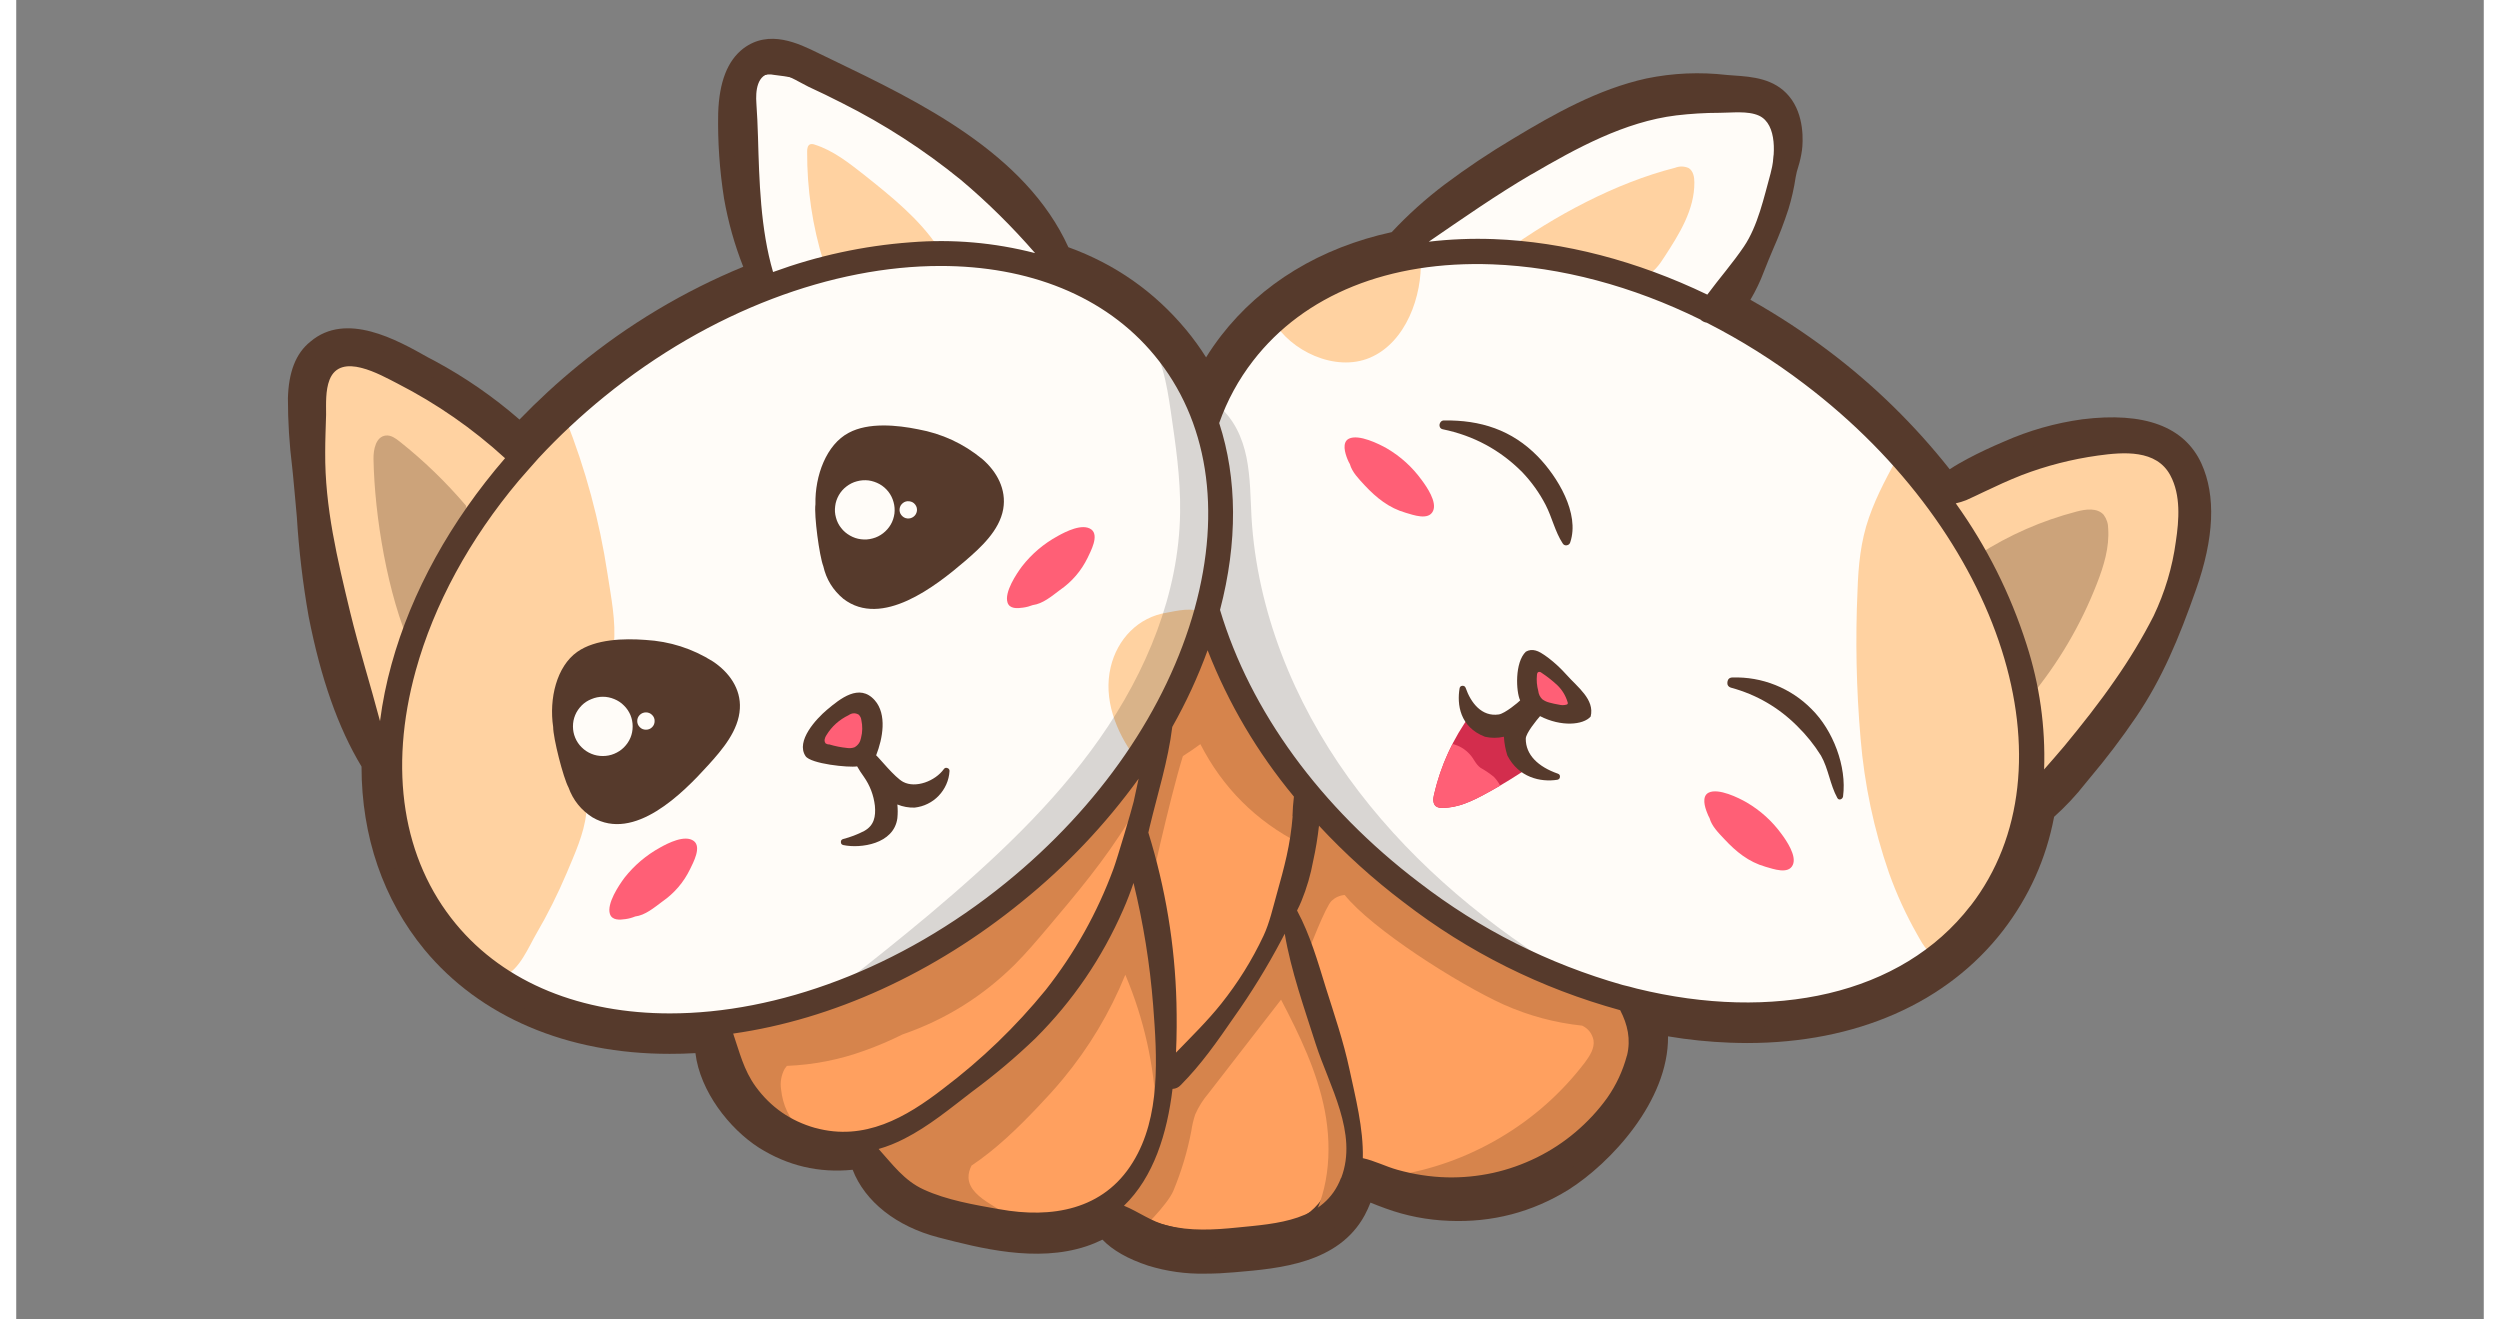 <svg xmlns="http://www.w3.org/2000/svg" xmlns:xlink="http://www.w3.org/1999/xlink" width="144" zoomAndPan="magnify" viewBox="0 0 108 57.75" height="76" preserveAspectRatio="xMidYMid meet" version="1.0"><rect x="0" y="0" width="108" height="57.75" fill="#808080" stroke="none"/><defs><clipPath id="30b774b1ca"><path d="M 11.891 1.254 L 96.277 1.254 L 96.277 55.766 L 11.891 55.766 Z M 11.891 1.254 " clip-rule="nonzero"/></clipPath><clipPath id="08a9f5d377"><path d="M 12 2 L 96 2 L 96 55.766 L 12 55.766 Z M 12 2 " clip-rule="nonzero"/></clipPath></defs><g clip-path="url(#30b774b1ca)"><path fill="#563a2c" d="M 95.645 20.293 C 94.902 18.668 93.148 18.016 90.43 18.352 C 89.242 18.516 88.102 18.84 87.008 19.324 C 86.426 19.57 85.906 19.816 85.418 20.074 C 85.164 20.211 84.891 20.363 84.625 20.539 C 83.094 18.602 81.34 16.883 79.367 15.391 C 78.262 14.555 77.109 13.801 75.902 13.121 C 76.137 12.723 76.336 12.309 76.496 11.879 C 76.621 11.551 76.762 11.223 76.906 10.879 C 77.156 10.316 77.375 9.742 77.566 9.156 C 77.707 8.699 77.812 8.23 77.883 7.754 C 77.91 7.598 77.949 7.441 78 7.289 C 78.074 7.055 78.125 6.812 78.16 6.57 C 78.203 6.23 78.285 5.035 77.594 4.211 C 76.945 3.43 75.969 3.359 75.191 3.305 L 74.871 3.281 C 73.691 3.145 72.516 3.195 71.352 3.434 C 69.23 3.902 67.312 4.988 65.527 6.062 C 64.488 6.68 63.484 7.352 62.52 8.074 C 61.688 8.703 60.914 9.398 60.203 10.16 C 57.086 10.84 54.504 12.406 52.734 14.695 C 52.5 15 52.281 15.312 52.078 15.641 C 51.812 15.219 51.523 14.82 51.207 14.438 C 49.82 12.77 48.102 11.562 46.051 10.82 C 44.176 6.695 39.523 4.453 35.762 2.641 L 35.105 2.324 C 34.246 1.902 32.953 1.266 31.82 2.125 C 31.133 2.656 30.766 3.582 30.723 4.957 C 30.699 6.211 30.785 7.453 30.98 8.691 C 31.16 9.715 31.438 10.707 31.82 11.676 C 29.199 12.758 26.793 14.199 24.605 15.992 C 23.699 16.73 22.84 17.523 22.027 18.363 C 20.891 17.375 19.66 16.523 18.332 15.805 L 18.012 15.637 C 16.676 14.883 14.438 13.621 12.875 14.953 C 12.234 15.465 11.922 16.285 11.891 17.434 C 11.891 18.445 11.953 19.449 12.078 20.449 L 12.109 20.746 C 12.172 21.367 12.223 22.004 12.281 22.621 C 12.371 24.082 12.543 25.535 12.797 26.977 C 13.332 29.703 14.09 31.855 15.113 33.551 C 15.113 36.617 16.07 39.379 17.863 41.559 C 20.297 44.504 24.109 46.129 28.598 46.125 C 28.969 46.125 29.344 46.117 29.727 46.094 C 29.93 47.766 31.215 49.406 32.508 50.234 C 33.762 51.023 35.129 51.348 36.609 51.199 C 37.141 52.586 38.523 53.684 40.367 54.16 C 42.176 54.629 44.652 55.27 46.828 54.551 C 47.074 54.469 47.312 54.371 47.543 54.258 C 47.984 54.719 48.652 55.102 49.539 55.395 C 50.352 55.645 51.18 55.762 52.027 55.746 C 52.48 55.746 52.895 55.723 53.25 55.691 L 53.387 55.68 C 55.273 55.52 57.875 55.301 59.02 53.188 C 59.117 53.008 59.199 52.824 59.273 52.637 C 59.488 52.73 59.711 52.805 59.934 52.891 C 60.832 53.219 61.758 53.398 62.715 53.434 C 64.602 53.512 66.344 53.059 67.945 52.07 C 69.77 50.914 72.324 48.199 72.297 45.359 C 73.195 45.512 74.102 45.602 75.008 45.637 C 75.258 45.645 75.508 45.652 75.758 45.652 C 80.527 45.652 84.508 43.902 86.961 40.727 C 88.102 39.242 88.848 37.582 89.195 35.75 C 89.695 35.301 90.156 34.812 90.57 34.281 L 90.762 34.047 C 91.48 33.195 92.152 32.312 92.777 31.391 C 93.922 29.703 94.656 27.941 95.406 25.805 C 96.203 23.551 96.281 21.695 95.645 20.293 Z M 95.645 20.293 " fill-opacity="1" fill-rule="nonzero"/></g><path fill="#fffcf8" d="M 52.273 20.449 C 52.172 19.57 52 18.703 51.758 17.852 C 51.371 16.664 50.746 15.613 49.879 14.707 C 49.016 13.801 47.992 13.121 46.816 12.672 C 46.488 12.57 46.176 12.434 45.875 12.262 C 45.359 11.922 45.043 11.367 44.723 10.844 C 42.238 6.793 37.91 3.824 33.16 3.277 C 32.984 3.238 32.812 3.254 32.645 3.324 C 32.422 3.441 32.34 3.715 32.285 3.965 C 31.836 6.117 31.926 8.246 32.559 10.355 C 32.789 11.125 33.074 12.047 32.543 12.66 C 32.309 12.938 31.953 13.082 31.621 13.223 C 28.309 14.633 25.48 16.691 23.133 19.402 C 23.133 19.402 20.727 41.113 20.727 41.445 C 20.746 42.523 21.906 43.168 22.906 43.594 C 23.691 43.949 24.5 44.242 25.332 44.461 C 26.207 44.648 27.094 44.73 27.988 44.711 C 32.09 44.703 35.934 43.711 39.52 41.738 C 41.199 40.84 42.703 39.711 44.035 38.355 C 44.121 38.262 44.203 38.168 44.289 38.07 C 44.352 38.023 44.414 37.98 44.477 37.934 C 45.242 37.336 45.785 36.5 46.504 35.852 C 47.426 35.016 48.629 34.488 49.395 33.516 C 49.973 32.781 50.242 31.863 50.504 30.969 L 51.965 25.922 C 52.203 25.188 52.375 24.438 52.48 23.676 C 52.582 22.598 52.438 21.516 52.273 20.449 Z M 52.273 20.449 " fill-opacity="1" fill-rule="nonzero"/><path fill="#fffcf8" d="M 84.023 36.105 C 83.645 33.891 82.168 24.09 82.477 21.422 C 82.527 21.16 82.531 20.902 82.484 20.641 C 82.375 20.328 82.199 20.059 81.949 19.836 C 81.145 18.984 77.887 15.836 77.215 15.441 L 74.562 13.91 C 74.465 13.852 74.336 13.164 74.504 12.941 C 76.051 10.895 77.09 8.355 76.93 5.797 C 76.93 5.617 76.887 5.453 76.789 5.301 C 76.668 5.164 76.512 5.07 76.332 5.027 C 74.875 4.539 73.398 4.477 71.906 4.844 C 70.988 5.105 70.098 5.445 69.242 5.867 L 66.84 6.957 C 66.152 7.27 63.508 9.094 62.863 9.664 C 61.395 10.945 56.062 13.582 56.062 13.582 C 54.234 14.969 52.297 16.707 52.219 18.988 C 52.191 19.68 52.656 22.918 52.625 23.859 C 52.594 24.883 52.453 25.922 52.539 26.949 C 52.66 28.391 53.227 29.762 53.922 31.039 C 56.301 35.348 60.281 38.59 64.562 41.059 C 66.797 42.352 69.184 43.477 71.738 43.879 C 73.945 44.223 76.031 44.609 78.266 44.375 C 79.387 44.254 80.688 43.543 81.738 43.129 C 82.789 42.715 83.758 41.98 84.207 40.953 C 84.859 39.43 84.297 37.719 84.023 36.105 Z M 84.023 36.105 " fill-opacity="1" fill-rule="nonzero"/><path fill="#ffa05f" d="M 31.047 44.934 C 31.195 45.562 31.434 46.156 31.754 46.715 C 32.078 47.273 32.469 47.777 32.938 48.227 C 33.402 48.676 33.922 49.051 34.496 49.352 C 35.07 49.652 35.676 49.867 36.312 49.996 C 36.543 50.027 36.762 50.086 36.973 50.18 C 37.148 50.289 37.305 50.418 37.441 50.57 C 38.043 51.145 38.707 51.633 39.434 52.035 C 40.16 52.438 40.926 52.738 41.73 52.945 C 42.539 53.148 43.355 53.25 44.191 53.242 C 45.023 53.238 45.84 53.125 46.645 52.91 C 46.938 52.805 47.246 52.742 47.559 52.727 C 47.973 52.727 48.359 52.918 48.738 53.082 C 50.336 53.762 52.004 54.059 53.738 53.969 C 55.105 53.902 56.613 53.469 57.27 52.277 C 57.375 52.043 57.5 51.82 57.652 51.613 C 58.25 50.934 59.355 51.273 60.23 51.543 C 63.875 52.641 68.203 50.844 69.914 47.469 C 70.465 46.375 70.734 44.988 70.047 43.973 C 69.262 43.957 68.613 43.395 67.93 43.012 C 66.785 42.379 65.434 42.23 64.219 41.742 C 63.051 41.273 62.039 40.496 61.043 39.73 C 59.156 38.285 57.254 36.816 55.797 34.945 C 54.832 33.703 54.078 32.312 53.336 30.93 L 52.035 28.508 C 50.965 31.258 49.461 33.75 47.523 35.984 C 45.59 38.219 43.332 40.066 40.754 41.531 C 37.832 43.18 34.605 44.242 31.406 45.281 " fill-opacity="1" fill-rule="nonzero"/><path fill="#ffd2a1" d="M 24.047 18.34 C 24.02 18.262 23.777 18.508 23.742 18.543 C 23.371 18.883 23.004 19.238 22.621 19.566 C 21.922 20.164 21.164 19.621 20.57 19.152 C 19.977 18.688 19.395 18.129 18.766 17.66 C 17.355 16.629 15.645 16.188 13.973 15.785 C 13.941 15.773 13.918 15.781 13.898 15.801 C 13.438 16.316 13.266 16.938 13.176 17.613 C 13.051 18.574 12.992 19.539 13.004 20.508 C 13 22.484 13.238 24.434 13.715 26.355 C 14.148 28.113 14.723 30.141 15.773 31.652 C 16.02 31.992 16.453 33.82 16.52 34.371 C 16.645 35.414 17.637 39.281 18.102 40.047 C 18.57 40.812 19.25 41.43 19.941 42 C 20.312 42.301 20.809 42.867 21.352 42.699 C 22.004 42.5 22.453 41.395 22.762 40.871 C 23.262 40.016 23.703 39.129 24.09 38.219 C 24.434 37.395 24.855 36.492 24.949 35.594 C 25.043 34.691 24.555 34.016 24.312 33.176 C 24.012 32.152 23.902 30.543 24.746 29.715 C 25.082 29.383 26.121 28.488 26.156 28.219 C 26.258 27.215 26.031 26.109 25.879 25.113 C 25.527 22.785 24.918 20.527 24.047 18.34 Z M 24.047 18.34 " fill-opacity="1" fill-rule="nonzero"/><path fill="#ffd2a1" d="M 94.438 20.324 C 93.18 18.555 90.676 19.266 88.973 19.781 C 87.945 20.09 86.914 20.422 85.98 20.973 C 85.73 21.121 85.488 21.289 85.258 21.465 C 84.945 21.707 84.895 21.84 84.465 21.758 C 83.75 21.625 83.176 20.762 82.781 20.199 C 82.758 20.164 82.727 20.156 82.688 20.168 L 82.57 19.871 L 82.598 19.824 C 82.637 19.754 82.523 19.691 82.484 19.762 C 81.969 20.695 81.445 21.637 81.094 22.645 C 80.727 23.688 80.625 24.762 80.59 25.859 C 80.492 28.016 80.539 30.168 80.723 32.316 C 80.891 34.332 81.305 36.297 81.969 38.211 C 82.301 39.141 82.711 40.035 83.199 40.895 C 83.488 41.402 83.781 42.035 84.43 41.66 C 85.879 40.824 87.211 39.32 87.801 37.766 C 87.953 37.312 88.066 36.852 88.145 36.379 C 88.273 35.719 88.543 35.121 88.957 34.582 C 89.699 33.594 90.453 32.609 91.203 31.625 C 92.531 29.871 93.895 28.145 94.523 26 C 94.816 25 94.961 23.977 94.961 22.934 C 94.965 22.082 94.949 21.043 94.438 20.324 Z M 94.438 20.324 " fill-opacity="1" fill-rule="nonzero"/><path fill="#ffd2a1" d="M 50.375 26.812 C 49.102 27.008 48.191 27.977 47.902 29.199 C 47.57 30.602 48.137 32.02 48.961 33.145 C 48.949 33.176 49.125 33.172 49.113 33.16 C 49.98 31.578 50.832 29.938 51.543 28.289 C 51.676 27.988 52.172 27.219 51.887 26.871 C 51.605 26.523 50.719 26.754 50.375 26.812 Z M 50.375 26.812 " fill-opacity="1" fill-rule="nonzero"/><path fill="#ffd2a1" d="M 57.82 12.457 C 57.211 12.715 56.613 13 56.027 13.309 C 55.707 13.477 54.957 13.953 54.996 14.012 C 55.758 15.359 57.727 16.297 59.242 15.66 C 60.836 14.988 61.543 12.934 61.473 11.348 C 61.469 11.289 58.965 11.969 57.82 12.457 Z M 57.82 12.457 " fill-opacity="1" fill-rule="nonzero"/><path fill="#d32d4d" d="M 66.074 33.605 C 66.016 33.703 65.934 33.781 65.832 33.836 C 65.543 34.023 65.25 34.207 64.949 34.383 C 64.738 34.508 64.52 34.629 64.305 34.746 C 63.723 35.062 63.102 35.359 62.434 35.359 C 62.324 35.371 62.227 35.348 62.137 35.289 C 61.992 35.172 62.012 34.945 62.055 34.777 C 62.352 33.496 62.887 32.324 63.664 31.262 L 63.906 31.441 C 64.141 31.66 64.422 31.793 64.742 31.832 C 64.918 31.832 65.082 31.867 65.238 31.938 C 65.34 32.016 65.422 32.113 65.477 32.227 C 65.633 32.484 65.789 32.738 65.945 32.996 C 66.059 33.18 66.18 33.41 66.074 33.605 Z M 66.074 33.605 " fill-opacity="1" fill-rule="nonzero"/><path fill="#ff5f76" d="M 64.949 34.383 C 64.738 34.508 64.52 34.629 64.305 34.746 C 63.723 35.062 63.102 35.359 62.434 35.359 C 62.324 35.371 62.227 35.348 62.137 35.289 C 61.992 35.172 62.012 34.945 62.055 34.777 C 62.23 34.004 62.504 33.266 62.863 32.562 C 63.164 32.637 63.414 32.789 63.621 33.016 C 63.805 33.215 63.871 33.445 64.09 33.605 C 64.293 33.719 64.488 33.852 64.672 34 C 64.781 34.113 64.875 34.242 64.949 34.383 Z M 64.949 34.383 " fill-opacity="1" fill-rule="nonzero"/><path fill="#cca37a" d="M 17.285 28.344 C 16.258 26.039 15.684 22.617 15.637 20.094 C 15.629 19.664 15.746 19.105 16.18 19.062 C 16.402 19.039 16.605 19.184 16.781 19.324 C 17.84 20.164 18.805 21.098 19.68 22.125 C 19.75 22.336 19.754 22.543 19.691 22.754 C 18.676 24.527 17.875 26.391 17.285 28.344 " fill-opacity="1" fill-rule="nonzero"/><path fill="#cca37a" d="M 85.906 24.262 C 87.23 23.414 88.652 22.789 90.176 22.391 C 90.586 22.281 91.082 22.219 91.363 22.531 C 91.496 22.715 91.562 22.914 91.562 23.141 C 91.617 23.957 91.371 24.766 91.074 25.527 C 90.363 27.359 89.375 29.035 88.117 30.551 C 87.691 28.477 86.957 26.52 85.906 24.676 " fill-opacity="1" fill-rule="nonzero"/><path fill="#ffd2a1" d="M 35.438 11.492 C 35.484 11.539 35.355 11.527 35.336 11.465 C 34.848 9.891 34.609 8.277 34.617 6.629 C 34.617 6.508 34.637 6.359 34.75 6.316 C 34.816 6.297 34.879 6.305 34.941 6.328 C 35.773 6.59 36.457 7.141 37.145 7.68 C 38.32 8.617 39.512 9.574 40.348 10.82 C 39.355 11.043 35.816 11.254 35.453 11.844 " fill-opacity="1" fill-rule="nonzero"/><path fill="#ffd2a1" d="M 65.156 11.012 C 67.32 9.449 70.012 8 72.602 7.344 C 72.805 7.266 73 7.27 73.199 7.355 C 73.398 7.477 73.449 7.742 73.449 7.977 C 73.461 9.172 72.793 10.238 72.145 11.234 C 71.918 11.59 71.656 11.965 71.254 12.086 C 70.949 12.156 70.645 12.145 70.344 12.059 L 65.156 11.008 " fill-opacity="1" fill-rule="nonzero"/><path fill="#000000" d="M 52.609 17.766 C 53.293 18.316 53.676 19.168 53.848 20.027 C 54.02 20.883 54.02 21.766 54.066 22.641 C 54.309 26.73 55.91 30.699 58.312 34.039 C 60.719 37.379 63.898 40.125 67.395 42.324 C 66.02 41.668 64.668 40.969 63.336 40.23 C 62.562 39.801 61.797 39.359 61.074 38.859 C 57.496 36.371 55.133 32.551 52.867 28.848 C 52.555 28.336 52.234 27.805 52.168 27.211 C 52.113 26.707 52.25 26.203 52.34 25.707 C 52.855 23.109 52.484 20.426 52.102 17.805 " fill-opacity="0.149" fill-rule="nonzero"/><path fill="#000000" d="M 49.383 14.582 C 50.148 15.531 50.355 16.797 50.531 17.992 C 50.746 19.461 50.965 20.938 50.941 22.422 C 50.895 25.973 49.469 29.41 47.422 32.324 C 45.375 35.242 42.727 37.691 39.996 39.996 C 38.734 41.051 37.453 42.082 36.152 43.086 L 40.727 40.73 C 41.234 40.484 41.723 40.203 42.191 39.887 C 42.523 39.645 42.84 39.387 43.145 39.113 C 45.25 37.277 47.371 35.426 49.062 33.207 C 50.723 31.023 51.953 28.461 52.25 25.742 C 52.406 24.332 52.309 22.906 52.211 21.492 C 52.18 20.781 52.102 20.074 51.98 19.371 C 51.711 17.945 51.125 16.656 50.227 15.508 " fill-opacity="0.149" fill-rule="nonzero"/><path fill="#d6844c" d="M 70.828 44.898 C 70.816 44.785 70.484 43.875 70.23 43.656 C 69.914 43.379 67.086 42.387 66.074 42.031 C 65.477 41.836 64.887 41.609 64.312 41.352 C 63.828 41.121 58.602 37.398 56.84 35.398 C 56.668 35.707 55.551 39.41 55.59 39.523 C 55.773 40.047 53.148 44.297 51.516 45.977 C 51.07 46.438 50.594 46.906 50.383 47.512 C 50.293 47.801 50.23 48.098 50.191 48.398 C 49.902 50.039 49.219 51.492 48.141 52.766 C 48.105 52.852 48.105 52.941 48.141 53.031 C 48.332 53.273 49.035 54.039 49.164 53.914 C 49.164 53.914 50.379 52.754 50.645 52.121 C 50.996 51.277 51.258 50.406 51.43 49.512 C 51.465 49.262 51.523 49.016 51.602 48.777 C 51.75 48.445 51.938 48.141 52.176 47.863 L 55.359 43.754 C 56.172 45.305 56.938 46.898 57.273 48.609 C 57.617 50.398 57.453 52.359 56.441 53.879 C 57.16 53.422 57.727 52.828 58.145 52.09 C 58.559 51.355 58.777 50.562 58.793 49.719 C 58.793 49.035 56.613 42.801 56.375 42.102 C 56.598 41.516 57.312 39.668 57.574 39.426 C 57.734 39.277 57.926 39.191 58.145 39.172 C 59.32 40.645 63.07 43.047 65.113 43.973 C 66.203 44.457 67.348 44.766 68.539 44.891 C 68.809 45.023 68.973 45.234 69.035 45.527 C 69.09 45.879 68.875 46.207 68.66 46.5 C 67.637 47.84 66.398 48.941 64.941 49.801 C 63.484 50.66 61.918 51.219 60.242 51.469 C 61.926 52.043 63.629 52.125 65.355 51.711 C 66.918 51.34 68.391 50.531 69.43 49.328 C 70.469 48.121 71.027 46.477 70.828 44.898 Z M 70.828 44.898 " fill-opacity="1" fill-rule="nonzero"/><path fill="#d6844c" d="M 46.219 36.793 C 44.5 38.355 42.781 39.918 40.848 41.215 C 37.785 43.273 34.172 44.621 30.469 44.691 C 30.594 45.309 30.797 45.902 31.078 46.465 C 31.078 46.465 32.109 47.969 32.691 48.379 C 32.863 48.492 33.859 49.434 34.32 49.461 C 33.832 48.969 33.551 48.379 33.477 47.688 C 33.43 47.371 33.48 47.066 33.633 46.781 C 33.66 46.738 33.695 46.695 33.73 46.652 C 34.898 46.605 36.031 46.383 37.129 45.984 C 37.699 45.781 38.254 45.543 38.797 45.273 C 40.668 44.629 42.301 43.609 43.703 42.219 C 44.199 41.723 44.656 41.184 45.113 40.645 C 46.391 39.133 47.672 37.617 48.695 35.926 C 49.105 35.246 49.352 34.234 49.441 33.449 C 48.828 34.023 46.809 36.258 46.219 36.793 Z M 46.219 36.793 " fill-opacity="1" fill-rule="nonzero"/><path fill="#d6844c" d="M 56.488 34.746 C 56.336 34.305 56.004 33.949 55.688 33.605 C 54.16 31.949 52.52 30.055 52.219 27.832 C 51.852 28.77 50.363 31.426 50.082 31.922 C 49.824 32.379 49.375 34.41 49.238 34.926 C 48.988 35.859 47.785 40.207 47.062 41.441 C 46.762 41.977 46.43 42.488 46.066 42.984 C 45.621 43.551 45.137 44.078 44.613 44.574 C 42.457 46.676 40.105 48.531 37.559 50.145 C 37.793 50.797 38.156 51.363 38.645 51.852 C 38.707 51.91 38.77 51.969 38.84 52.02 C 38.906 52.234 39.145 52.363 39.355 52.438 C 40.336 52.789 41.414 52.789 42.402 53.117 C 42.828 53.262 43.27 53.473 43.715 53.387 L 42.613 52.688 C 42.18 52.414 41.703 52.059 41.68 51.551 C 41.676 51.363 41.723 51.184 41.812 51.016 C 42.875 50.305 43.82 49.391 44.703 48.461 C 45.086 48.059 45.461 47.652 45.812 47.227 C 46.957 45.844 47.867 44.324 48.543 42.664 C 49.363 44.605 49.812 46.629 49.898 48.734 C 50.18 45.645 50.367 42.465 49.496 39.492 C 49.531 39.297 50.465 35.02 51.062 33.094 C 51.324 32.926 51.578 32.754 51.828 32.57 C 52.809 34.484 54.262 35.934 56.184 36.918 C 56.461 36.23 56.73 35.457 56.488 34.746 Z M 56.488 34.746 " fill-opacity="1" fill-rule="nonzero"/><path fill="#563a2c" d="M 40.848 33.754 C 40.852 33.688 40.824 33.641 40.758 33.617 C 40.695 33.594 40.641 33.605 40.602 33.66 C 40.219 34.191 39.363 34.512 38.82 34.223 C 38.453 34.031 37.758 33.156 37.637 33.059 C 37.926 32.324 38.121 31.266 37.574 30.648 C 36.902 29.891 36.062 30.582 35.48 31.07 C 35.023 31.457 34.105 32.434 34.547 33.094 C 34.773 33.434 36.438 33.605 36.805 33.543 C 36.895 33.699 36.992 33.852 37.098 33.996 C 37.367 34.379 37.527 34.801 37.582 35.266 C 37.625 35.738 37.551 36.129 37.113 36.371 C 36.82 36.523 36.512 36.641 36.191 36.723 C 36.121 36.746 36.09 36.789 36.094 36.859 C 36.094 36.93 36.133 36.973 36.203 36.988 C 36.949 37.145 38.414 36.949 38.566 35.812 C 38.586 35.613 38.586 35.414 38.566 35.211 C 38.809 35.309 39.059 35.355 39.32 35.348 C 39.523 35.324 39.715 35.27 39.895 35.18 C 40.078 35.09 40.238 34.973 40.375 34.828 C 40.516 34.68 40.625 34.516 40.707 34.332 C 40.789 34.148 40.836 33.953 40.848 33.754 Z M 40.848 33.754 " fill-opacity="1" fill-rule="nonzero"/><path fill="#563a2c" d="M 30.496 28.953 C 29.59 28.383 28.605 28.07 27.539 28.008 C 26.602 27.938 25.352 27.969 24.555 28.531 C 23.652 29.168 23.316 30.578 23.5 31.816 C 23.5 32.309 23.945 34.051 24.172 34.465 C 24.371 35.02 24.723 35.457 25.219 35.773 C 27.059 36.855 29.172 34.723 30.285 33.492 C 30.906 32.809 31.621 31.973 31.672 31.012 C 31.723 30.141 31.199 29.422 30.496 28.953 Z M 25.672 33.09 C 25.5 33.09 25.332 33.059 25.172 32.992 C 25.012 32.926 24.871 32.832 24.75 32.711 C 24.625 32.59 24.531 32.449 24.465 32.289 C 24.398 32.129 24.367 31.965 24.367 31.793 C 24.367 31.621 24.398 31.457 24.465 31.297 C 24.531 31.137 24.629 31 24.75 30.875 C 24.871 30.754 25.016 30.66 25.176 30.598 C 25.336 30.531 25.5 30.496 25.676 30.496 C 25.848 30.496 26.016 30.531 26.176 30.598 C 26.336 30.664 26.477 30.754 26.598 30.879 C 26.723 31 26.816 31.141 26.883 31.297 C 26.949 31.457 26.98 31.621 26.98 31.793 C 26.98 31.965 26.949 32.133 26.883 32.289 C 26.816 32.449 26.719 32.59 26.598 32.711 C 26.477 32.832 26.332 32.926 26.172 32.992 C 26.012 33.059 25.844 33.09 25.672 33.09 Z M 27.562 31.938 C 27.457 31.938 27.367 31.902 27.293 31.828 C 27.219 31.754 27.18 31.664 27.18 31.559 C 27.18 31.453 27.219 31.363 27.293 31.289 C 27.367 31.219 27.457 31.18 27.562 31.18 C 27.668 31.18 27.758 31.219 27.832 31.293 C 27.906 31.367 27.945 31.457 27.941 31.562 C 27.941 31.664 27.906 31.754 27.832 31.828 C 27.758 31.902 27.668 31.938 27.562 31.938 Z M 27.562 31.938 " fill-opacity="1" fill-rule="nonzero"/><path fill="#563a2c" d="M 42.281 20.09 C 41.457 19.414 40.52 18.98 39.469 18.789 C 38.547 18.602 37.301 18.48 36.441 18.941 C 35.465 19.449 34.953 20.812 34.98 22.07 C 34.914 22.555 35.152 24.34 35.324 24.781 C 35.453 25.355 35.746 25.828 36.199 26.207 C 37.887 27.508 40.246 25.652 41.512 24.57 C 42.211 23.969 43.031 23.23 43.199 22.281 C 43.348 21.422 42.922 20.641 42.281 20.09 Z M 36.973 23.602 C 36.801 23.582 36.641 23.527 36.492 23.441 C 36.34 23.355 36.211 23.246 36.105 23.109 C 36 22.977 35.922 22.824 35.879 22.656 C 35.832 22.492 35.82 22.324 35.844 22.152 C 35.863 21.984 35.918 21.824 36.004 21.672 C 36.09 21.523 36.199 21.398 36.336 21.293 C 36.473 21.188 36.625 21.109 36.793 21.066 C 36.961 21.02 37.129 21.008 37.301 21.027 C 37.473 21.051 37.633 21.105 37.785 21.188 C 37.938 21.273 38.062 21.383 38.172 21.52 C 38.277 21.656 38.352 21.805 38.398 21.973 C 38.445 22.137 38.457 22.305 38.438 22.477 C 38.414 22.648 38.363 22.809 38.277 22.957 C 38.191 23.105 38.078 23.234 37.941 23.34 C 37.805 23.445 37.652 23.523 37.484 23.566 C 37.316 23.613 37.148 23.625 36.973 23.602 Z M 38.996 22.691 C 38.891 22.68 38.809 22.629 38.742 22.547 C 38.676 22.465 38.652 22.371 38.664 22.27 C 38.676 22.164 38.727 22.082 38.809 22.016 C 38.891 21.953 38.984 21.926 39.09 21.941 C 39.195 21.953 39.281 22 39.344 22.082 C 39.41 22.168 39.434 22.258 39.422 22.363 C 39.406 22.465 39.359 22.551 39.277 22.613 C 39.195 22.676 39.102 22.703 38.996 22.691 Z M 38.996 22.691 " fill-opacity="1" fill-rule="nonzero"/><path fill="#563a2c" d="M 66.941 22.102 C 67.219 22.641 67.352 23.273 67.684 23.781 C 67.723 23.848 67.785 23.879 67.863 23.867 C 67.941 23.855 67.992 23.812 68.016 23.738 C 68.445 22.469 67.449 20.855 66.598 19.98 C 65.461 18.816 64.09 18.379 62.488 18.402 C 62.273 18.402 62.207 18.742 62.438 18.789 C 63.785 19.066 64.945 19.691 65.914 20.664 C 66.324 21.094 66.668 21.574 66.941 22.102 Z M 66.941 22.102 " fill-opacity="1" fill-rule="nonzero"/><path fill="#563a2c" d="M 75.113 29.652 C 74.984 29.656 74.914 29.723 74.895 29.848 C 74.879 29.973 74.93 30.059 75.051 30.098 C 76.172 30.402 77.145 30.969 77.961 31.789 C 78.355 32.176 78.699 32.605 78.992 33.074 C 79.32 33.652 79.387 34.348 79.707 34.926 C 79.777 35.055 79.941 34.977 79.957 34.859 C 80.129 33.551 79.516 31.961 78.582 31.039 C 78.129 30.578 77.598 30.227 76.996 29.984 C 76.391 29.742 75.762 29.633 75.113 29.652 Z M 75.113 29.652 " fill-opacity="1" fill-rule="nonzero"/><g clip-path="url(#08a9f5d377)"><path fill="#563a2c" d="M 95.02 20.574 C 94.246 18.883 92.133 18.824 90.516 19.023 C 89.391 19.184 88.312 19.492 87.277 19.953 C 86.762 20.172 86.246 20.41 85.746 20.676 C 85.457 20.824 85.18 20.988 84.91 21.172 C 84.77 21.277 84.637 21.395 84.516 21.523 C 82.926 19.398 81.07 17.535 78.949 15.93 C 77.68 14.961 76.336 14.105 74.922 13.359 C 75.309 12.824 75.621 12.25 75.855 11.633 C 76.199 10.746 76.633 9.855 76.914 8.949 C 77.043 8.523 77.141 8.09 77.203 7.648 C 77.262 7.25 77.43 6.883 77.48 6.48 C 77.555 5.883 77.465 5.117 77.066 4.637 C 76.527 3.992 75.574 4.023 74.805 3.957 C 73.695 3.828 72.598 3.875 71.504 4.09 C 69.5 4.531 67.629 5.586 65.887 6.633 C 64.871 7.242 63.891 7.902 62.945 8.613 C 62.086 9.262 61.293 9.984 60.57 10.777 C 57.527 11.395 55.016 12.871 53.285 15.105 C 52.816 15.711 52.414 16.359 52.082 17.051 C 51.703 16.266 51.234 15.539 50.676 14.863 C 49.297 13.215 47.586 12.043 45.539 11.355 C 43.777 7.125 38.875 4.906 34.984 3.027 C 34.164 2.633 33.094 2.02 32.234 2.672 C 31.566 3.184 31.434 4.207 31.406 4.984 C 31.383 6.191 31.469 7.395 31.66 8.59 C 31.844 9.797 32.258 10.926 32.691 12.059 C 29.902 13.141 27.355 14.625 25.047 16.52 C 23.98 17.383 22.984 18.316 22.051 19.32 C 20.828 18.172 19.473 17.195 17.992 16.395 C 16.789 15.734 14.617 14.348 13.312 15.449 C 12.734 15.941 12.598 16.734 12.578 17.453 C 12.582 18.535 12.652 19.613 12.789 20.691 C 13 22.754 13.062 24.82 13.461 26.859 C 13.895 29.074 14.574 31.43 15.793 33.367 C 15.758 36.344 16.637 39.016 18.387 41.133 C 20.707 43.941 24.297 45.449 28.59 45.449 C 29.023 45.449 29.465 45.434 29.914 45.402 C 30.07 45.391 30.23 45.379 30.387 45.363 C 30.215 47.012 31.59 48.848 32.871 49.664 C 33.5 50.059 34.18 50.324 34.91 50.457 C 35.641 50.594 36.371 50.59 37.102 50.449 C 37.418 52.098 38.965 53.098 40.535 53.504 C 42.438 53.996 44.676 54.547 46.605 53.91 C 47.008 53.777 47.383 53.598 47.738 53.371 C 48.082 54.09 49.043 54.516 49.754 54.75 C 50.848 55.113 52.047 55.113 53.191 55.016 C 55.047 54.859 57.422 54.699 58.414 52.871 C 58.621 52.48 58.766 52.07 58.844 51.637 C 59.258 51.898 59.699 52.102 60.168 52.25 C 61.395 52.691 62.66 52.844 63.957 52.711 C 65.258 52.578 66.461 52.172 67.574 51.492 C 69.656 50.172 72.133 47.164 71.512 44.516 C 72.672 44.758 73.848 44.906 75.035 44.953 C 75.277 44.961 75.516 44.965 75.754 44.965 C 80.316 44.965 84.082 43.328 86.406 40.309 C 87.535 38.84 88.254 37.195 88.562 35.375 C 89.203 34.883 89.719 34.223 90.234 33.609 C 90.938 32.777 91.598 31.914 92.211 31.016 C 93.363 29.312 94.09 27.5 94.766 25.586 C 95.297 24.066 95.715 22.102 95.02 20.574 Z M 66.328 7.629 C 68.266 6.496 70.391 5.328 72.656 5.051 C 73.285 4.977 73.914 4.938 74.547 4.938 C 75.078 4.938 75.789 4.84 76.277 5.062 C 77.098 5.438 76.984 6.871 76.785 7.59 C 76.496 8.633 76.23 9.887 75.617 10.793 C 75.125 11.52 74.539 12.188 74.016 12.895 C 70.945 11.418 67.75 10.582 64.66 10.465 C 63.711 10.43 62.766 10.469 61.824 10.578 C 63.301 9.566 64.773 8.535 66.32 7.629 Z M 55.867 35.727 C 55.82 36.316 55.73 36.898 55.602 37.473 C 55.48 38.023 55.328 38.57 55.176 39.113 C 55.004 39.723 54.859 40.387 54.59 40.961 C 54.09 42.023 53.473 43.012 52.742 43.93 C 52.141 44.684 51.438 45.371 50.762 46.07 C 50.797 45.305 50.797 44.566 50.781 43.891 C 50.715 41.352 50.301 38.867 49.551 36.441 C 49.57 36.359 49.59 36.27 49.609 36.191 C 49.953 34.75 50.418 33.293 50.598 31.816 C 51.207 30.738 51.723 29.621 52.145 28.461 C 53.059 30.797 54.32 32.93 55.922 34.867 C 55.887 35.141 55.871 35.422 55.859 35.727 Z M 32.465 5.98 C 32.449 5.488 32.43 5.004 32.395 4.516 C 32.359 4.004 32.406 3.223 33.109 3.195 C 33.641 3.168 34.215 3.574 34.676 3.797 C 35.168 4.023 35.652 4.258 36.141 4.508 C 38 5.441 39.734 6.562 41.348 7.875 C 42.512 8.855 43.594 9.926 44.594 11.078 C 42.805 10.617 40.988 10.457 39.148 10.605 C 37.078 10.758 35.07 11.195 33.125 11.906 C 32.574 10.027 32.52 7.91 32.465 5.98 Z M 15.922 31.562 C 15.504 29.973 15.004 28.395 14.617 26.801 C 14.059 24.48 13.504 22.199 13.523 19.797 C 13.523 19.25 13.547 18.699 13.562 18.152 C 13.562 17.672 13.531 17.086 13.715 16.617 C 14.203 15.395 15.926 16.398 16.691 16.789 C 18.406 17.668 19.977 18.758 21.395 20.055 C 19.016 22.812 17.301 25.902 16.426 29.074 C 16.199 29.891 16.031 30.719 15.922 31.562 Z M 28.609 44.355 C 24.789 44.355 21.41 43.066 19.238 40.434 C 16.914 37.621 16.289 33.688 17.484 29.355 C 18.289 26.445 19.844 23.598 22 21.031 C 22.117 20.891 22.805 20.117 22.859 20.055 C 23.754 19.09 24.719 18.191 25.742 17.359 C 30.391 13.582 35.758 11.641 40.453 11.641 C 44.277 11.641 47.652 12.926 49.824 15.559 C 52.152 18.371 52.773 22.305 51.578 26.637 C 50.363 31.031 47.43 35.293 43.32 38.633 C 38.672 42.41 33.305 44.355 28.609 44.355 Z M 34.965 49.367 C 33.891 49.062 33.023 48.461 32.367 47.562 C 31.836 46.832 31.656 46.039 31.379 45.238 C 35.727 44.621 40.16 42.605 44.008 39.473 C 45.953 37.902 47.66 36.105 49.125 34.082 C 49.055 34.422 48.984 34.75 48.91 35.078 C 48.836 35.406 48.172 37.633 48.027 38.02 C 47.32 39.941 46.332 41.711 45.062 43.324 C 43.746 44.941 42.25 46.379 40.582 47.641 C 38.93 48.922 37.121 49.957 34.973 49.367 Z M 43.027 52.926 C 41.941 52.734 40.727 52.527 39.723 52.066 C 38.863 51.676 38.348 50.953 37.746 50.289 C 38.141 50.176 38.516 50.023 38.879 49.836 C 39.938 49.297 40.879 48.516 41.82 47.793 C 42.801 47.07 43.73 46.289 44.609 45.445 C 46.25 43.809 47.527 41.926 48.453 39.809 C 48.625 39.422 48.77 39.035 48.902 38.645 C 49.332 40.41 49.621 42.199 49.762 44.012 C 49.934 46.242 50.105 48.887 48.871 50.871 C 47.59 52.961 45.316 53.34 43.035 52.926 Z M 57.984 51.555 C 57.266 53.445 55.176 53.555 53.441 53.727 C 52.426 53.832 51.379 53.887 50.391 53.641 C 49.691 53.473 49.117 53.031 48.484 52.773 C 49.789 51.516 50.375 49.598 50.609 47.66 C 50.754 47.652 50.875 47.594 50.973 47.488 C 51.875 46.578 52.57 45.578 53.289 44.535 C 54.059 43.449 54.754 42.32 55.375 41.145 C 55.422 41.051 55.473 40.961 55.52 40.867 C 55.797 42.504 56.379 44.129 56.875 45.691 C 57.461 47.516 58.738 49.605 57.992 51.555 Z M 70.496 46.203 C 70.316 46.875 70.027 47.496 69.625 48.066 C 69.227 48.617 68.766 49.109 68.246 49.551 C 67.73 49.988 67.164 50.359 66.555 50.66 C 65.941 50.961 65.305 51.188 64.637 51.336 C 63.973 51.48 63.297 51.547 62.617 51.531 C 61.879 51.512 61.156 51.398 60.449 51.199 C 59.953 51.062 59.449 50.801 58.938 50.691 C 58.969 49.383 58.613 48.02 58.352 46.797 C 58.09 45.574 57.691 44.41 57.32 43.234 C 56.965 42.082 56.633 40.922 56.059 39.852 C 56.129 39.719 56.191 39.582 56.25 39.441 C 56.484 38.871 56.656 38.281 56.766 37.676 C 56.879 37.168 56.961 36.656 57.02 36.141 C 58.156 37.363 59.391 38.48 60.723 39.488 C 63.57 41.684 66.73 43.258 70.203 44.215 C 70.527 44.84 70.676 45.488 70.5 46.203 Z M 85.535 39.645 C 82.512 43.566 76.883 44.73 70.93 43.27 C 70.695 43.207 70.504 43.152 70.316 43.113 C 67.055 42.184 64.082 40.688 61.398 38.621 C 57.094 35.352 54.012 31.125 52.688 26.695 C 53.465 23.734 53.441 20.938 52.652 18.516 C 53 17.527 53.496 16.617 54.137 15.789 C 56.371 12.898 60.086 11.402 64.605 11.57 C 67.613 11.684 70.734 12.52 73.711 13.984 C 73.793 14.059 73.883 14.105 73.992 14.125 C 75.496 14.891 76.922 15.785 78.266 16.809 C 86.934 23.379 90.191 33.629 85.539 39.645 Z M 94.523 23.699 C 94.371 24.836 94.043 25.922 93.551 26.957 C 93.051 27.938 92.48 28.879 91.848 29.781 C 91.16 30.777 90.41 31.723 89.641 32.656 C 89.359 32.996 89.051 33.336 88.758 33.676 C 88.82 31.805 88.562 29.977 87.984 28.191 C 87.277 25.98 86.246 23.926 84.891 22.031 C 85.047 21.996 85.199 21.949 85.348 21.891 C 85.605 21.777 85.863 21.652 86.117 21.531 C 86.664 21.27 87.207 21.02 87.773 20.797 C 88.855 20.383 89.969 20.098 91.117 19.938 C 92.227 19.785 93.672 19.664 94.281 20.805 C 94.746 21.668 94.664 22.762 94.523 23.699 Z M 94.523 23.699 " fill-opacity="1" fill-rule="nonzero"/></g><path fill="#563a2c" d="M 66.504 28.473 C 66.355 28.43 66.211 28.445 66.074 28.523 C 65.582 28.992 65.641 30.273 65.824 30.656 C 65.738 30.746 65.16 31.227 64.891 31.27 C 64.141 31.383 63.664 30.758 63.438 30.105 C 63.41 30.039 63.363 30.012 63.293 30.016 C 63.223 30.023 63.184 30.062 63.172 30.133 C 63.059 30.82 63.172 31.816 64.281 32.246 C 64.559 32.309 64.836 32.309 65.113 32.246 C 65.129 32.527 65.18 32.797 65.262 33.062 C 65.754 34.027 66.715 34.246 67.453 34.129 C 67.523 34.113 67.559 34.074 67.566 34.004 C 67.574 33.934 67.543 33.887 67.477 33.863 C 66.605 33.559 66.066 33.035 66.07 32.332 C 66.07 32.09 66.566 31.492 66.695 31.344 C 67.621 31.82 68.586 31.734 68.91 31.363 C 69.098 30.613 68.324 30.066 67.855 29.535 C 67.352 28.969 66.746 28.527 66.504 28.473 Z M 66.504 28.473 " fill-opacity="1" fill-rule="nonzero"/><path fill="#ff5f76" d="M 77.262 36.5 C 76.852 35.938 76.344 35.477 75.738 35.121 C 75.387 34.918 74.504 34.484 74.078 34.691 C 73.758 34.848 73.906 35.328 74.012 35.586 C 74.039 35.664 74.074 35.734 74.113 35.805 C 74.211 36.16 74.496 36.445 74.762 36.727 C 75.277 37.281 75.824 37.727 76.566 37.938 C 76.91 38.035 77.566 38.281 77.758 37.855 C 77.938 37.461 77.48 36.793 77.262 36.5 Z M 77.262 36.5 " fill-opacity="1" fill-rule="nonzero"/><path fill="#ff5f76" d="M 59.996 19.629 C 59.641 19.426 58.758 18.992 58.332 19.199 C 58.012 19.355 58.16 19.836 58.266 20.098 C 58.297 20.172 58.328 20.242 58.371 20.312 C 58.469 20.668 58.754 20.953 59.016 21.238 C 59.531 21.789 60.082 22.234 60.82 22.445 C 61.156 22.543 61.82 22.789 62.012 22.363 C 62.195 21.969 61.734 21.305 61.516 21.012 C 61.105 20.445 60.598 19.984 59.996 19.629 Z M 59.996 19.629 " fill-opacity="1" fill-rule="nonzero"/><path fill="#ff5f76" d="M 47.059 23.176 C 46.672 22.887 45.93 23.27 45.586 23.461 C 44.973 23.797 44.457 24.234 44.027 24.781 C 43.773 25.121 43.242 25.918 43.387 26.371 C 43.477 26.656 43.816 26.633 44.074 26.594 C 44.219 26.574 44.359 26.535 44.492 26.484 C 44.934 26.426 45.32 26.094 45.676 25.828 C 46.207 25.461 46.613 24.988 46.895 24.41 C 47.031 24.117 47.402 23.445 47.059 23.176 Z M 47.059 23.176 " fill-opacity="1" fill-rule="nonzero"/><path fill="#ff5f76" d="M 29.656 36.809 C 29.27 36.52 28.527 36.902 28.184 37.094 C 27.574 37.43 27.055 37.871 26.625 38.414 C 26.371 38.754 25.84 39.551 25.984 40 C 26.074 40.289 26.414 40.266 26.672 40.227 C 26.816 40.207 26.957 40.168 27.09 40.113 C 27.531 40.059 27.918 39.727 28.277 39.461 C 28.805 39.094 29.211 38.621 29.492 38.043 C 29.633 37.75 30.004 37.074 29.656 36.809 Z M 29.656 36.809 " fill-opacity="1" fill-rule="nonzero"/><path fill="#ff5f76" d="M 36.871 31.277 C 36.723 31.195 36.574 31.203 36.434 31.301 C 36.023 31.5 35.699 31.789 35.461 32.176 C 35.391 32.281 35.34 32.434 35.422 32.527 L 35.375 32.516 L 35.43 32.535 C 35.477 32.57 35.527 32.586 35.586 32.582 C 35.84 32.66 36.102 32.711 36.367 32.738 C 36.477 32.754 36.586 32.746 36.691 32.707 C 36.848 32.617 36.941 32.48 36.973 32.305 C 37.043 32.039 37.047 31.777 36.988 31.508 C 36.977 31.418 36.938 31.344 36.871 31.277 Z M 36.871 31.277 " fill-opacity="1" fill-rule="nonzero"/><path fill="#ff5f76" d="M 67.898 30.723 C 67.812 30.438 67.66 30.191 67.445 29.984 C 67.23 29.785 67 29.605 66.758 29.445 C 66.723 29.414 66.68 29.402 66.633 29.41 C 66.578 29.422 66.562 29.492 66.559 29.547 C 66.535 29.781 66.555 30.012 66.617 30.242 C 66.633 30.383 66.688 30.5 66.789 30.602 C 66.883 30.672 66.988 30.723 67.102 30.75 C 67.238 30.789 67.375 30.816 67.512 30.84 C 67.625 30.871 67.742 30.871 67.855 30.84 C 67.875 30.836 67.887 30.824 67.902 30.812 C 67.914 30.781 67.914 30.75 67.898 30.723 Z M 67.898 30.723 " fill-opacity="1" fill-rule="nonzero"/></svg>